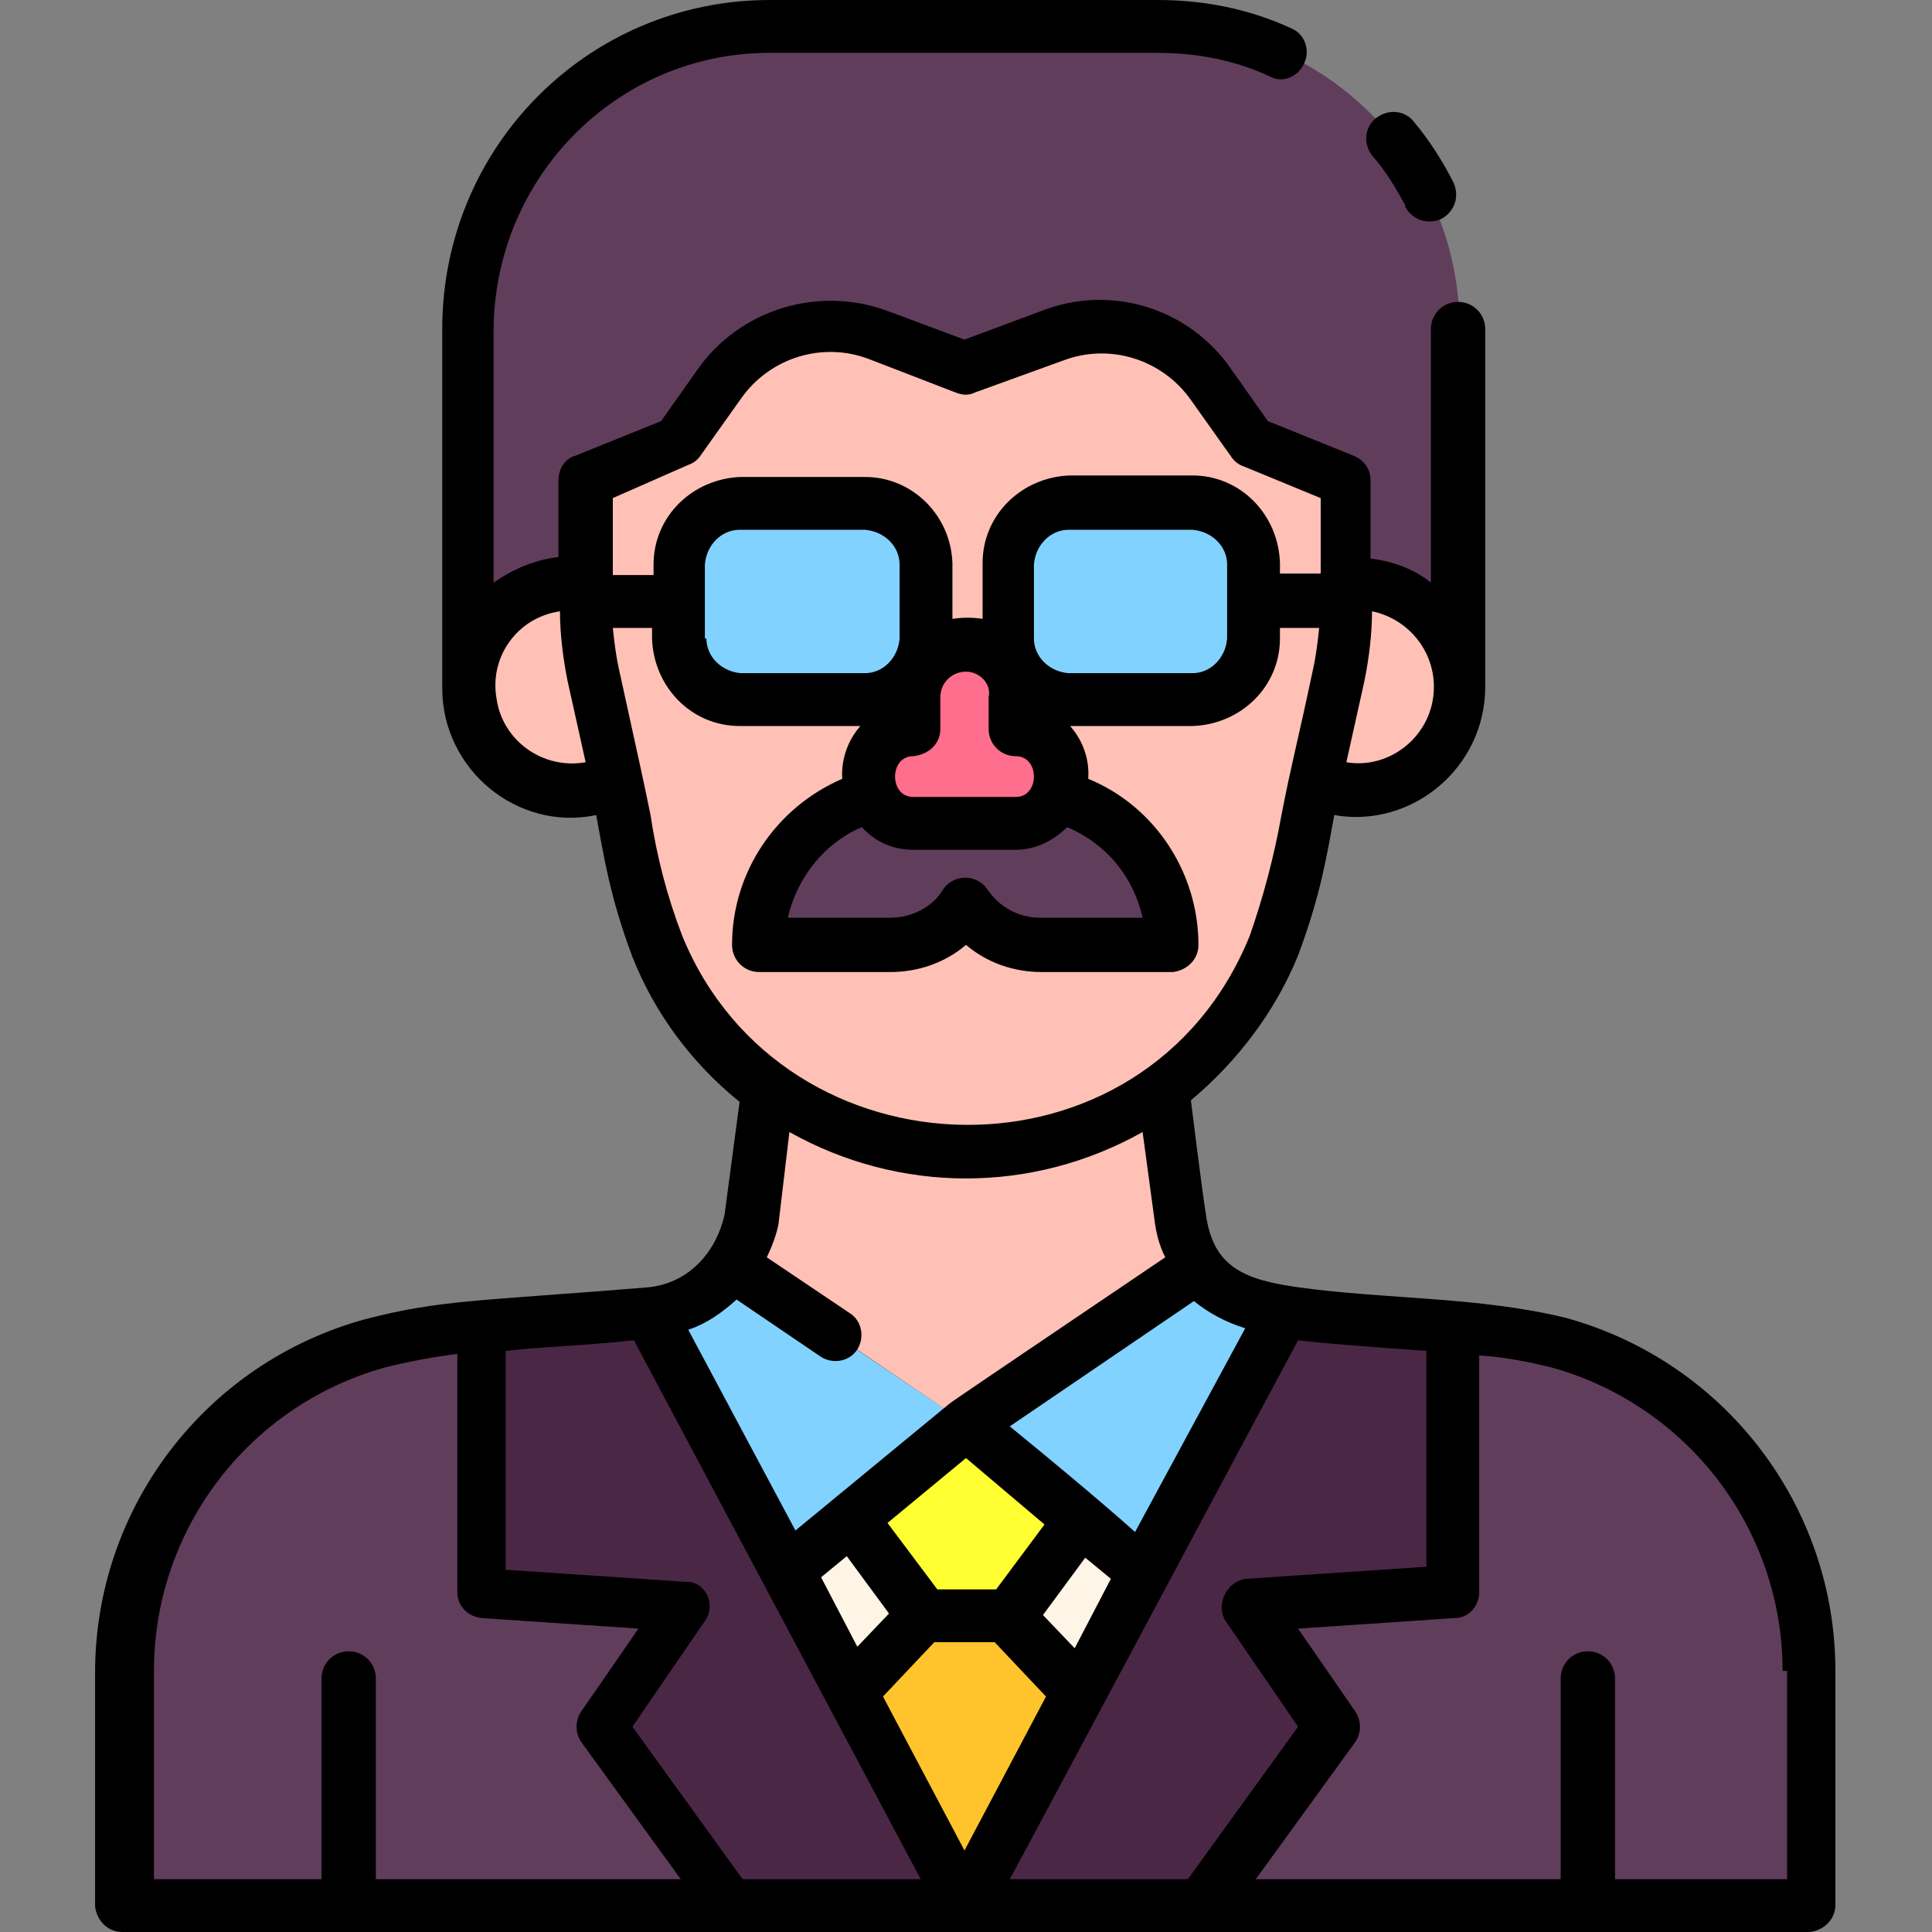 <svg id="Layer_1" enable-background="new 0 0 128 128" height="512" viewBox="0 0 128 128" width="512" xmlns="http://www.w3.org/2000/svg"><rect x="0" y="0" width="128" height="128" fill="#808080" stroke="none"/><g fill="#ffc1b6"><path d="m83 29.3-2.7-3.8c-2.4-3.4-6.7-4.7-10.6-3.2l-5.7 2.1-5.7-2.2c-3.9-1.5-8.2-.1-10.6 3.2l-2.7 3.9-6.2 2.5v8.2c0 1.6.2 3.2.5 4.7l1.5 6.9c.8 3.6 1.3 7.5 2.7 11 4.6 11.3 17.5 16.7 28.8 12.1 5.5-2.2 9.8-6.6 12.1-12.1 1.4-3.5 1.9-7.3 2.7-11l1.5-6.9c.3-1.5.5-3.1.5-4.7v-8.2z"/><path d="m89.9 38.6c-.2 0-.5 0-.7.1v1.3c0 1.6-.2 3.2-.5 4.7l-1.5 7c3.5 1.5 7.5-.1 9-3.5 1.5-3.5-.1-7.5-3.5-9-1-.4-1.9-.6-2.8-.6z"/><path d="m39.3 44.7c-.3-1.5-.5-3.1-.5-4.7v-1.3c-3.7-.5-7.2 2.1-7.7 5.8s2.1 7.2 5.8 7.7c1.3.2 2.7 0 3.9-.6z"/></g><path d="m67.4 48.3v-2.1c0-1.9-1.5-3.4-3.4-3.4-1.9 0-3.4 1.5-3.4 3.4v2.1c-1.6 0-2.9 1.3-2.9 2.9v.3c0 1.6 1.3 2.9 2.9 2.9h6.8c1.6 0 2.9-1.3 2.9-2.9v-.3c0-1.6-1.3-2.9-2.9-2.9z" fill="#ff6e8c"/><path d="m70.1 52.7c-.5 1.1-1.5 1.8-2.7 1.8h-6.8c-1.2 0-2.2-.7-2.7-1.8-4.5 1.2-7.6 5.2-7.6 9.8h8.7c2 0 3.9-1 5-2.7 1.1 1.7 3 2.7 5 2.7h8.7c0-4.6-3.1-8.6-7.6-9.8z" fill="#613d5c"/><path d="m76.7 1.7h-25.7c-11 0-20 9-20 20v23.7c0-3.8 3-6.8 6.7-6.9.3 0 .7 0 1 .1v-6.9l6.2-2.5 2.7-3.8c2.4-3.4 6.7-4.7 10.6-3.2l5.7 2.2 5.7-2.2c3.9-1.5 8.2-.1 10.6 3.2l2.7 3.8 6.2 2.5v6.9c.2 0 .5 0 .7-.1 3.8 0 6.9 3.1 6.9 6.9v-23.7c0-11-8.9-20-20-20z" fill="#613d5c"/><path d="m41.9 87c-2.1.2-4.2.4-6.3.5-1.3.1-2.6.2-3.8.3v17.7l13.5.9-5.5 8 8.6 11.9h15.6l-21-39.4c-.4.1-.7.1-1.1.1z" fill="#4b2746"/><path d="m45.3 106.4-13.5-.9v-17.7c-2.4.2-4.7.6-7 1.2-9.8 2.7-16.6 11.6-16.6 21.8v15.5h40.2l-8.6-11.9z" fill="#613d5c"/><path d="m86.1 87c2.1.2 4.2.4 6.3.5 1.3.1 2.6.2 3.8.3v17.7l-13.5.9 5.5 8-8.6 11.9h-15.6l21-39.3z" fill="#4b2746"/><path d="m82.8 106.4 13.5-.9v-17.7c2.4.2 4.7.6 7 1.2 9.8 2.7 16.6 11.6 16.6 21.8v15.5h-40.2l8.6-11.9z" fill="#613d5c"/><path d="m48.4 83.8c-1.2 1.8-3.2 3-5.4 3.2l9.2 17.2 11.8-9.9z" fill="#82d2ff"/><path d="m79.6 83.8c1.2 1.8 3.2 3 5.4 3.2l-9.2 17.2-11.8-9.9z" fill="#82d2ff"/><path d="m52.1 104.1 11.9 22.1 11.8-22.1-11.8-9.8z" fill="#fff5e6"/><path d="m64 94.3-7.6 6.3 4.8 6.4h5.6l4.8-6.4z" fill="#ffff32"/><path d="m66.7 107 4.9 5.1-7.6 14.1-7.6-14.1 4.8-5.1z" fill="#ffc42b"/><path d="m79.6 83.8c-.6-.9-1.1-2-1.4-3.1l-1.1-8.7c-7.8 5.7-18.4 5.7-26.2 0l-1.1 8.6c-.3 1.1-.7 2.2-1.4 3.1l15.6 10.6z" fill="#ffc1b6"/><path d="m70.8 33.4h8.2c2.2 0 4 1.8 4 4v4.9c0 2.2-1.8 4-4 4h-8.2c-2.2 0-4-1.8-4-4v-4.9c0-2.2 1.7-4 4-4z" fill="#82d2ff"/><path d="m49 33.4h8.2c2.2 0 4 1.8 4 4v4.9c0 2.2-1.8 4-4 4h-8.2c-2.2 0-4-1.8-4-4v-4.9c0-2.2 1.8-4 4-4z" fill="#82d2ff"/><path d="m90.9 10.3c-.6-.8-.5-1.9.3-2.5s1.9-.5 2.5.3c1 1.2 1.9 2.6 2.6 4 .4.9.1 1.9-.8 2.4-.9.4-1.9.1-2.4-.8 0 0 0 0 0-.1-.6-1.1-1.3-2.3-2.2-3.3zm30.7 100.4v15.5c0 1-.8 1.7-1.7 1.8h-111.8c-1 0-1.7-.8-1.8-1.7v-15.5c0-10.9 7.3-20.5 17.9-23.4 5-1.3 7.6-1.2 18.6-2.1 2.7-.2 4.6-2.2 5.2-4.8l1-7.5c-3.1-2.5-5.6-5.8-7.1-9.6-1.5-4-1.9-6.7-2.4-9.4-5.2 1.1-10.2-3-10.2-8.4v-23.8c0-12.1 9.7-21.8 21.7-21.8h25.7c3.1 0 6.1.6 8.9 1.9.9.4 1.2 1.5.8 2.3-.4.9-1.4 1.3-2.2.9-2.3-1.1-4.9-1.6-7.5-1.6h-25.7c-10.1 0-18.2 8.2-18.3 18.3v16.8c1.3-.9 2.7-1.5 4.3-1.7v-5.1c0-.7.4-1.4 1.1-1.6l5.7-2.3 2.4-3.4c2.8-4 8-5.6 12.6-3.9l5.1 1.9 5.1-1.9c4.6-1.8 9.8-.2 12.6 3.9l2.4 3.4 5.7 2.3c.7.3 1.1.9 1.1 1.6v5.2c1.5.2 2.9.7 4 1.6v-16.8c0-1 .8-1.8 1.8-1.8s1.8.8 1.8 1.8v23.7c0 5.4-4.9 9.4-10 8.5-.5 2.7-.9 5.3-2.4 9.3-1.5 3.7-4 7-7.1 9.6 0 0 .7 5.7 1 7.6.5 3.5 2.6 4.3 6.2 4.8 5.9.8 11.8.6 17.6 2 10.6 2.9 17.9 12.5 17.9 23.4zm-39-6.1 11.9-.8v-14.3c-4.2-.3-6.8-.5-8.5-.7-2 3.7-17.3 32.4-19.1 35.7h11.8l7.3-10.1-4.8-7c-.7-1.1.1-2.7 1.4-2.8zm-35.9 2.8-4.8 7 7.3 10.1h11.8l-19-35.7c-3.9.4-5.8.4-8.5.7v14.5l11.9.8c1.3-.1 2.1 1.5 1.3 2.6zm12.1-6.5 3.3 4.4h3.9l3.2-4.3-5.2-4.4zm-.3 11.5 5.4 10.2 5.4-10.2-3.4-3.6h-4zm15.1-7.8-1.7-1.4-2.8 3.8 2.1 2.2zm-19.2-.1 2.4 4.6 2.1-2.2-2.8-3.8zm24.7-18.3-12.2 8.3c6 4.9 8.3 7 8.3 7l7.3-13.5c-1.3-.4-2.4-1-3.4-1.8zm11.8-45.7c0 1.5-.2 3.1-.5 4.6l-1.2 5.4c2.9.5 5.8-1.8 5.8-5 0-2.4-1.7-4.5-4.1-5zm-50.3-7.5v5.1h2.7v-.7c0-3.2 2.6-5.7 5.8-5.8h8.2c3.2 0 5.7 2.6 5.8 5.7v3.7c.7-.1 1.3-.1 2 0v-3.7c0-3.2 2.6-5.7 5.8-5.8h8.1c3.2 0 5.7 2.6 5.8 5.8v.7h2.7v-5l-5.1-2.1c-.3-.1-.6-.3-.8-.6l-2.7-3.8c-1.9-2.7-5.4-3.8-8.5-2.6l-5.8 2.1c-.4.2-.8.2-1.3 0l-5.7-2.2c-3.1-1.2-6.6-.1-8.5 2.6l-2.7 3.8c-.2.3-.5.5-.8.6zm11.6 27.8h6.8c1.4 0 2.8-.7 3.5-1.9.7-1 2.2-1 2.9 0 .8 1.2 2.1 1.9 3.5 1.9h6.8c-.6-2.7-2.4-4.9-5-6-.9.9-2.1 1.5-3.4 1.5h-6.8c-1.3 0-2.5-.5-3.4-1.5-2.4 1-4.3 3.3-4.9 6zm-5.4-18.5c0 1.2 1 2.2 2.3 2.3h8.2c1.2 0 2.2-1 2.3-2.3v-4.9c0-1.2-1-2.2-2.3-2.3h-8.3c-1.2 0-2.2 1-2.3 2.3v4.9zm17.2 2.2c-.9 0-1.7.7-1.7 1.7v2.1c0 1-.8 1.7-1.8 1.8-1.6 0-1.6 2.7 0 2.7h6.8c1.6 0 1.6-2.7 0-2.7-1 0-1.8-.8-1.8-1.8v-2.1c.2-.9-.6-1.7-1.5-1.7zm15 .1c1.2 0 2.2-1 2.3-2.3v-4.9c0-1.2-1-2.2-2.3-2.3h-8.2c-1.2 0-2.2 1-2.3 2.3v4.9c0 1.2 1 2.2 2.3 2.3zm-40.2 5.9-1.2-5.4c-.3-1.5-.5-3.1-.5-4.6-2.8.4-4.7 3-4.2 5.8.4 2.8 3.1 4.7 5.9 4.2zm44 11.5c.9-2.6 1.6-5.2 2.1-8 .7-3.6 1-4.5 2.1-9.7.2-.9.3-1.8.4-2.7h-2.6v.7c0 3.2-2.6 5.7-5.8 5.8h-8.1c1.4 1.6 1.2 3.3 1.2 3.5 4.4 1.8 7.3 6.2 7.3 11 0 1-.8 1.7-1.7 1.8h-8.7c-1.8 0-3.6-.6-5-1.8-1.4 1.2-3.2 1.8-5 1.8h-8.7c-1 0-1.8-.8-1.8-1.8 0-4.8 2.9-9.1 7.3-11 0-.1-.2-1.9 1.2-3.5h-8c-3.2 0-5.7-2.6-5.8-5.8v-.7h-2.6c.1.9.2 1.8.4 2.7 1.7 7.8 1.4 6.3 2.1 9.7.4 2.7 1.1 5.4 2.1 8 6.7 16.4 30.7 17 37.6 0zm-37.2 26.1 7.1 13.3 10.2-8.4c.1-.1 3.8-2.6 14.3-9.7-.4-.8-.6-1.6-.7-2.4l-.8-5.9c-7.3 4.1-16.1 4.1-23.4 0l-.7 5.9c0 .3-.3 1.4-.8 2.4l5.5 3.7c.8.5 1 1.6.5 2.4s-1.6 1-2.4.5l-5.6-3.8c-1 .9-2 1.6-3.2 2zm-35.7 36.4h11.4v-13.3c0-1 .8-1.8 1.8-1.8s1.8.8 1.8 1.8v13.3h20.2l-6.6-9.1c-.4-.6-.4-1.4 0-2l3.8-5.5-10.4-.7c-.9-.1-1.6-.8-1.6-1.7v-15.8c-1.6.2-3.2.5-4.8.9-9 2.5-15.3 10.7-15.3 20.1v13.8zm108.2-13.8c0-9.4-6.3-17.6-15.3-20.1-1.6-.4-3.2-.7-4.8-.8v15.7c0 .9-.7 1.7-1.6 1.7l-10.4.7 3.8 5.5c.4.6.4 1.4 0 2l-6.6 9.1h20.2v-13.3c0-1 .8-1.8 1.8-1.8s1.8.8 1.8 1.8v13.3h11.4v-13.8z"/></svg>